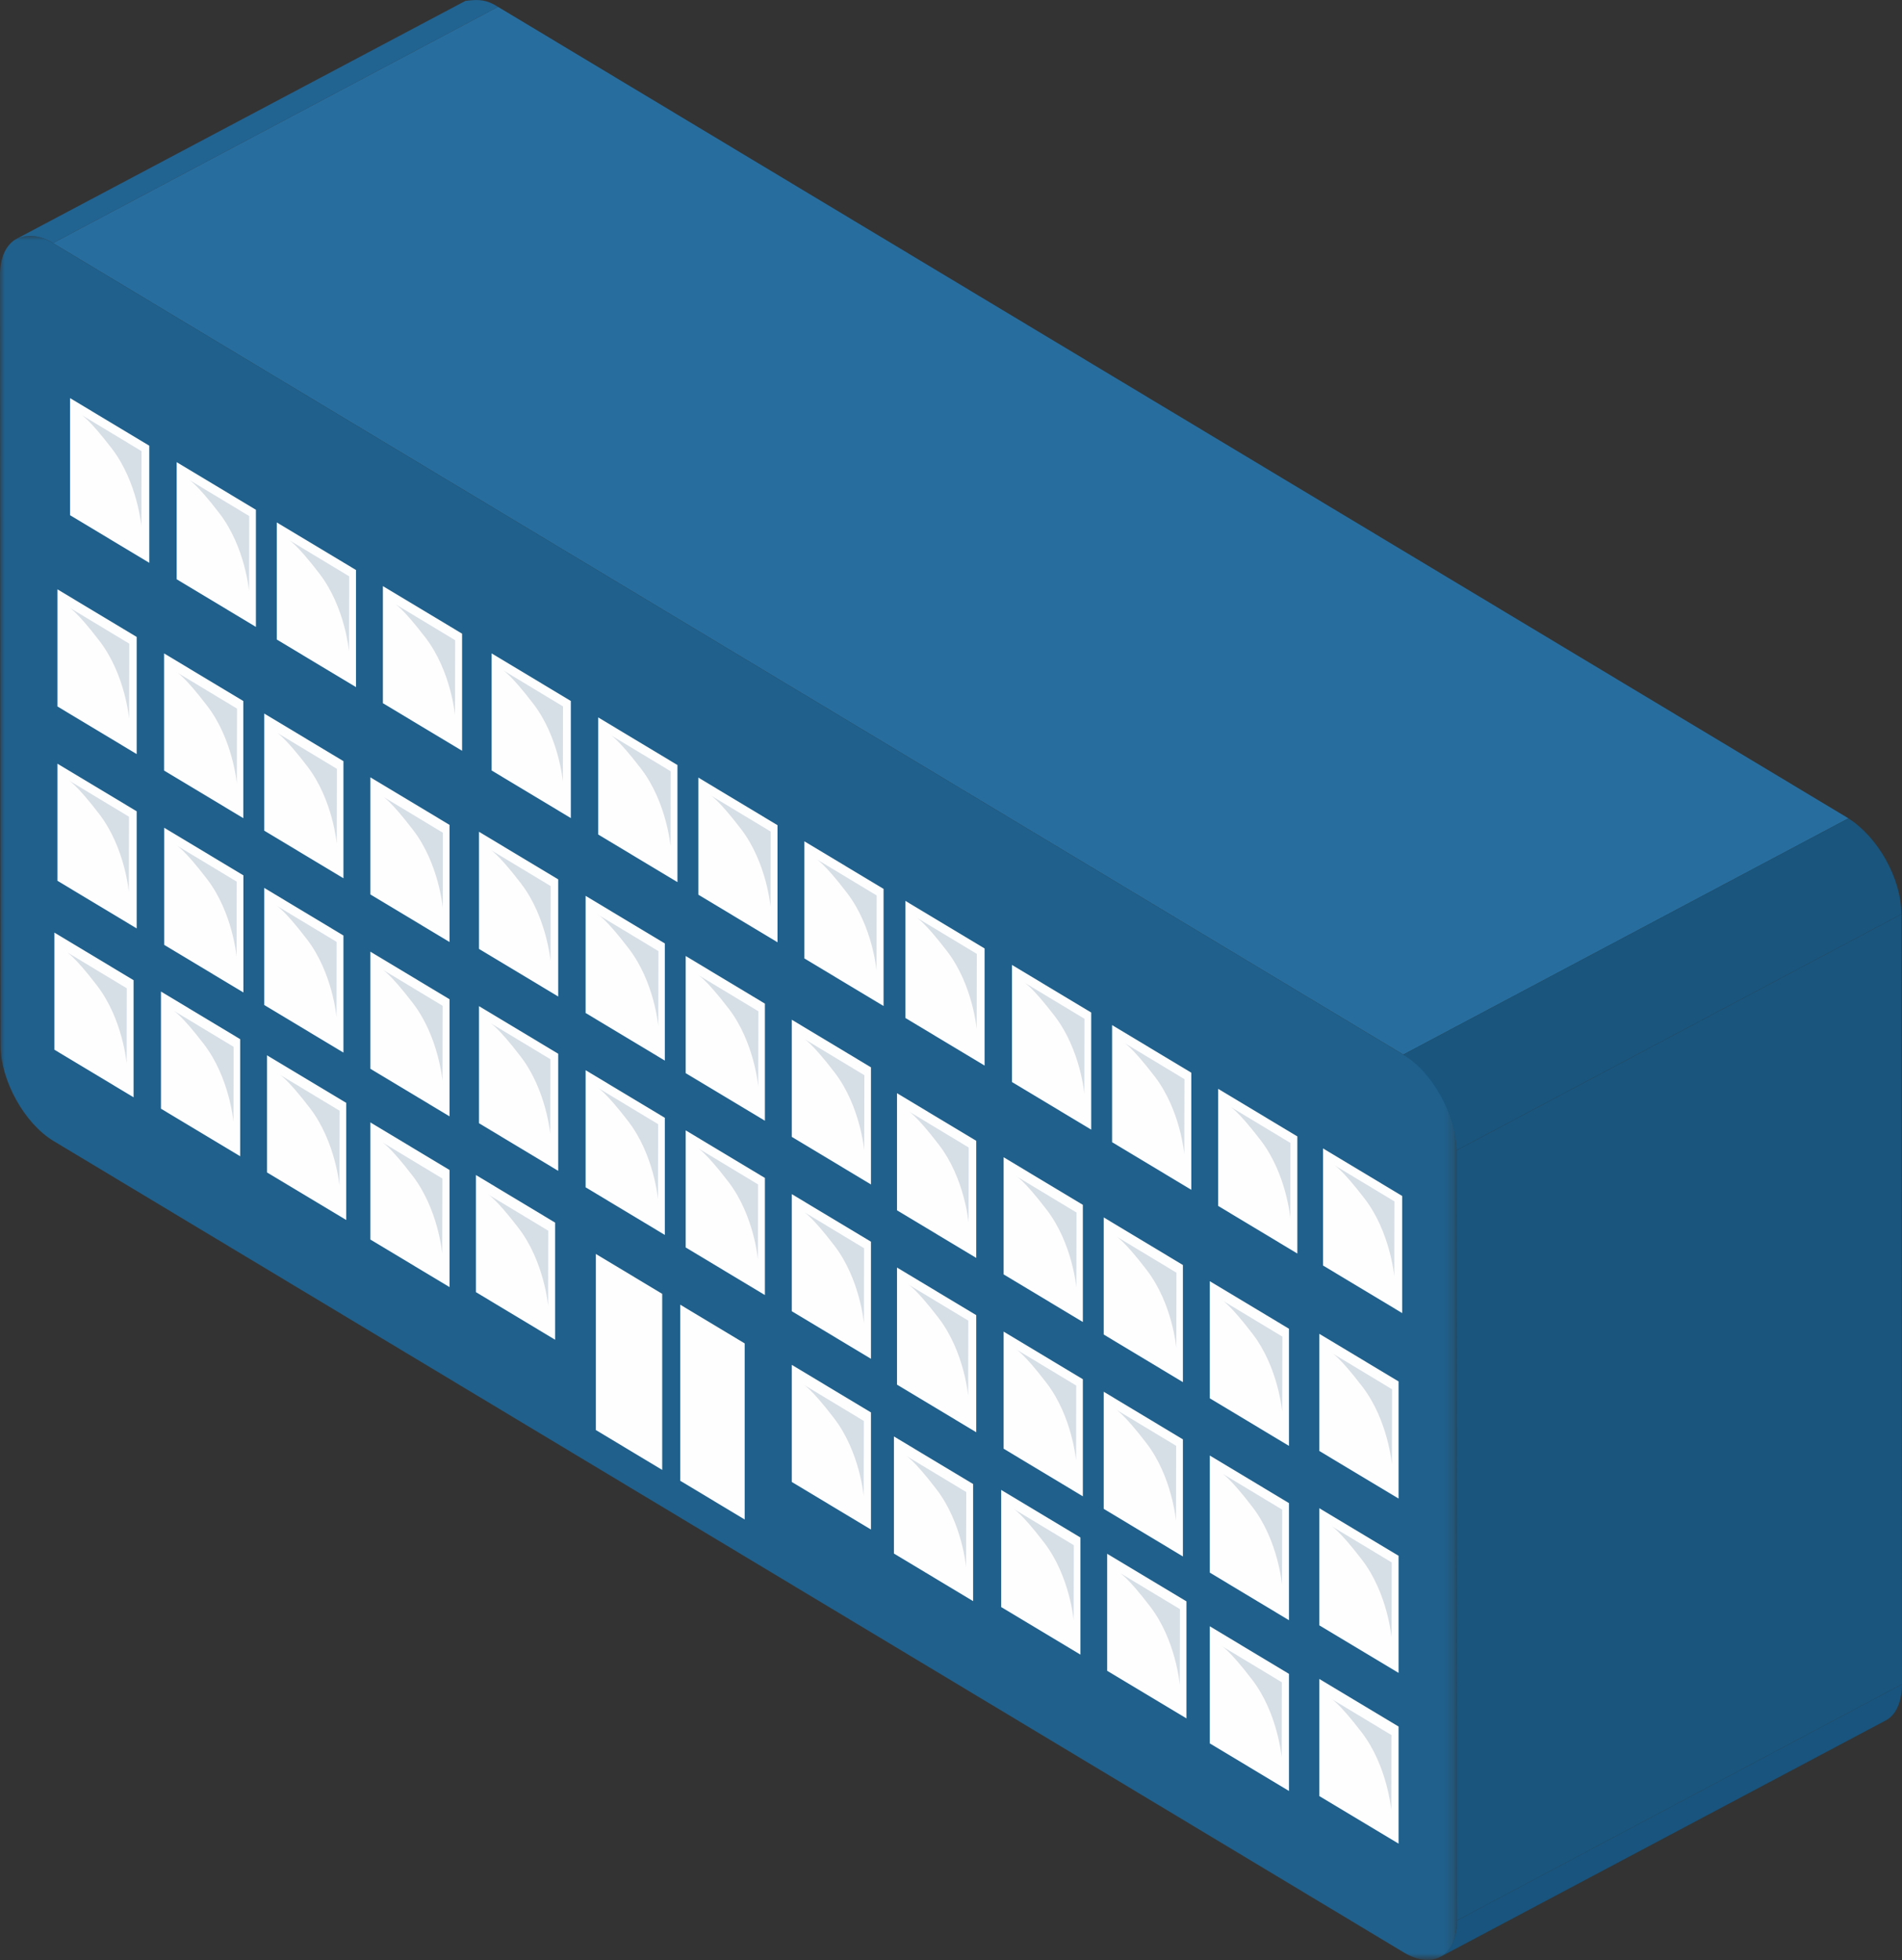 <svg xmlns="http://www.w3.org/2000/svg" viewBox="0 0 208.73 215.073">
    <rect x="0" y="0" width="208.73" height="215.073" fill="#333333" stroke="none"/>
    <style>
        <![CDATA[
        .J {
            fill: #fefefe
        }

        .K {
            fill: #d6dee6
        }
        ]]>
    </style>
    <path d="M1.84 26.193c1.46-.63 2.88-.194 3.977.486L54.657.755C53.422-.028 52.612-.1 51.075.097L1.84 26.193z"
        fill="#216391" />
    <path d="M208.73 184.806l-48.84 25.926c.018 1.83-.628 3.252-1.842 4.008l48.84-25.924c1.45-.715 1.843-2.623 1.843-4z"
        fill="#18547d" />
    <path d="M54.656.755l148.192 89.043L154 115.722 5.816 26.68z" fill="#276e9f" />
    <g fill="#19557d">
        <path d="M159.83 126.236l48.84-25.925.06 84.495-48.84 25.926z" />
        <path
            d="M202.85 89.798L154 115.722c3.223 2.066 5.82 6.83 5.82 10.514l48.84-25.924c0-3.902-2.572-8.463-5.82-10.514z" />
    </g>
    <defs>
        <filter id="A" filterUnits="userSpaceOnUse" x="0" y="25.859" width="159.889" height="189.214">
            <feColorMatrix values="1 0 0 0 0 0 1 0 0 0 0 0 1 0 0 0 0 0 1 0" />
        </filter>
    </defs>
    <mask maskUnits="userSpaceOnUse" x="0" y="25.859" width="159.889" height="189.214" id="B">
        <g filter="url(#A)">
            <path d="M0 25.86h159.89v189.214H0z" fill="#fff" />
        </g>
    </mask>
    <path
        d="M154 115.722c3.197 1.922 5.816 6.65 5.82 10.514l.06 84.496c.004 3.86-2.613 5.445-5.81 3.524L5.887 125.213C2.682 123.288.06 118.558.06 114.696L0 30.2c-.004-3.864 2.614-5.447 5.817-3.522L154 115.722z"
        mask="url(#B)" fill="#1f608c" />
    <path
        d="M95.582 129.974l-8.69-5.223v-12.853l8.69 5.222v12.854zm0 19.13l-8.69-5.22v-12.85l8.69 5.22v12.852zm0 18.736l-8.69-5.22v-12.852l8.69 5.22v12.85zm-11.64-44.86l-8.693-5.22v-12.855l8.693 5.224v12.852zm0 19.13l-8.693-5.223v-12.85l8.693 5.222v12.852zm-19.677-11.824v-12.852l8.695 5.225v12.853l-8.695-5.226zm-3.006-20.936l-8.694-5.223V91.273l8.694 5.222v12.854zm0 19.13l-8.694-5.225v-12.85l8.694 5.224v12.852zm-.34 18.533l-8.69-5.223v-12.853l8.69 5.223v12.853zm3.346-48.71l8.695 5.225v12.853l-8.695-5.224V98.302zm1.125 58.62V137.6l7.283 4.377v19.32l-7.283-4.375zm9.263 5.567v-19.323l7.07 4.248v19.323l-7.07-4.248z"
        class="J" />
    <path
        d="M88.186 113.962l6.668 4.02-.016 8.242s-.406-4.832-3.24-8.532c-2.602-3.4-3.412-3.73-3.412-3.73m-34.42-20.748l6.666 4.018-.016 8.242s-.406-4.83-3.242-8.53c-2.598-3.392-3.408-3.73-3.408-3.73m34.39 39.736l6.668 4.02-.016 8.246s-.404-4.832-3.24-8.532c-2.6-3.395-3.412-3.734-3.412-3.734m-11.6-26l6.668 4.018-.016 8.242s-.406-4.83-3.238-8.528c-2.602-3.393-3.414-3.732-3.414-3.732m-.03 19l6.666 4.02-.016 8.246s-.404-4.832-3.238-8.532c-2.6-3.394-3.412-3.734-3.412-3.734m-10.94-25.603l6.67 4.02-.016 8.242s-.4-4.832-3.244-8.532c-2.6-3.4-3.4-3.73-3.4-3.73m-.042 18.99l6.67 4.02-.016 8.246s-.408-4.832-3.242-8.534c-2.6-3.393-3.412-3.732-3.412-3.732m-11.814-7.123l6.666 4.02-.016 8.246s-.406-4.832-3.242-8.534c-2.6-3.393-3.408-3.732-3.408-3.732m34.39 39.69l6.668 4.02-.016 8.246s-.404-4.832-3.24-8.532c-2.6-3.4-3.412-3.734-3.412-3.734m-34.63-20.874l6.666 4.018-.016 8.244s-.408-4.832-3.238-8.53c-2.6-3.392-3.412-3.732-3.412-3.732"
        class="K" />
    <path
        d="M141.455 158.66l-8.69-5.22v-12.854l8.69 5.22v12.855zm0 19.13l-8.69-5.223v-12.85l8.69 5.222V177.8zm0 18.737l-8.69-5.22v-12.853l8.69 5.223v12.85zm-11.64-44.862l-8.69-5.223V133.59l8.69 5.222v12.854zm0 19.13l-8.69-5.225v-12.85l8.69 5.224v12.852zM110.14 158.97v-12.85l8.695 5.225v12.85l-8.695-5.225zm-3.006-20.934l-8.694-5.225V119.96l8.694 5.224v12.854zm0 19.128l-8.694-5.223v-12.85l8.694 5.222v12.852zm-.34 18.534l-8.692-5.223v-12.85l8.692 5.222V175.7zm3.346-48.712l8.695 5.225v12.855l-8.695-5.224v-12.856z"
        class="J" />
    <path
        d="M134.06 142.65l6.666 4.018-.016 8.242s-.404-4.83-3.24-8.53c-2.6-3.4-3.4-3.73-3.4-3.73m-34.43-20.748l6.666 4.018-.016 8.24s-.406-4.83-3.242-8.53c-2.6-3.4-3.408-3.73-3.408-3.73m34.4 39.738l6.668 4.018-.018 8.248s-.402-4.832-3.238-8.532c-2.6-3.394-3.412-3.734-3.412-3.734m-11.602-26.002l6.666 4.02-.016 8.24s-.404-4.828-3.238-8.528c-2.6-3.392-3.412-3.732-3.412-3.732m-.03 19l6.666 4.018-.016 8.248s-.406-4.834-3.238-8.532c-2.6-3.394-3.412-3.734-3.412-3.734m-10.94-25.603l6.67 4.02-.018 8.24s-.408-4.83-3.242-8.53c-2.6-3.392-3.4-3.732-3.4-3.732m-.04 18.99l6.67 4.02-.016 8.247s-.408-4.834-3.242-8.534c-2.6-3.394-3.412-3.734-3.412-3.734M99.6 140.9l6.664 4.018-.016 8.248s-.406-4.834-3.24-8.536c-2.6-3.392-3.408-3.73-3.408-3.73m34.4 39.68l6.668 4.02-.016 8.244s-.406-4.832-3.24-8.532c-2.6-3.4-3.412-3.732-3.412-3.732m-34.63-20.874l6.666 4.02-.018 8.244s-.406-4.832-3.236-8.532c-2.603-3.4-3.412-3.732-3.412-3.732"
        class="K" />
    <path
        d="M49.332 103.37l-8.69-5.222V85.296l8.69 5.22v12.854zm0 19.13l-8.69-5.222v-12.85l8.69 5.22V122.5zm0 18.736l-8.69-5.22v-12.853l8.69 5.222v12.85zm-11.64-44.86L29 91.154V78.3l8.69 5.223v12.853zm0 19.13L29 110.283v-12.85l8.69 5.223v12.852zm-19.675-11.824V90.83l8.695 5.225v12.852l-8.695-5.225zM15 82.747l-8.694-5.224V64.67L15 69.893v12.854zm0 19.13l-8.694-5.224v-12.85L15 89.025v12.852zm-.34 18.533l-8.692-5.223v-12.852l8.692 5.223V120.4zm3.346-48.71l8.695 5.225v12.854l-8.695-5.224V71.7z"
        class="J" />
    <path
        d="M41.937 87.36l6.666 4.02-.016 8.242s-.404-4.83-3.24-8.53c-2.6-3.4-3.4-3.73-3.4-3.73m-34.43-20.75l6.666 4.018-.016 8.24s-.406-4.83-3.242-8.53c-2.6-3.4-3.408-3.73-3.408-3.73m34.39 39.74l6.668 4.02-.018 8.247s-.402-4.832-3.238-8.532c-2.6-3.394-3.412-3.734-3.412-3.734m-11.6-26.003l6.666 4.02-.016 8.24s-.404-4.83-3.238-8.528c-2.6-3.392-3.412-3.732-3.412-3.732m-.03 18.99l6.666 4.02-.016 8.247s-.406-4.833-3.238-8.532c-2.6-3.394-3.412-3.734-3.412-3.734m-10.94-25.603l6.67 4.02-.018 8.24s-.408-4.83-3.242-8.53c-2.6-3.4-3.4-3.73-3.4-3.73m-.04 18.988l6.67 4.02-.016 8.246s-.408-4.833-3.242-8.534c-2.6-3.393-3.412-3.733-3.412-3.733M7.488 85.6l6.664 4.02-.016 8.247s-.406-4.833-3.24-8.535c-2.6-3.392-3.408-3.73-3.408-3.73m34.39 39.7l6.668 4.02-.016 8.245s-.406-4.832-3.24-8.532c-2.6-3.4-3.412-3.733-3.412-3.733m-34.63-20.874l6.666 4.02-.018 8.244s-.406-4.832-3.236-8.53c-2.603-3.4-3.412-3.732-3.412-3.732"
        class="K" />
    <path
        d="M153.484 202.308l-8.7-5.22v-12.85l8.7 5.22zm0-18.736l-8.7-5.22V165.5l8.7 5.22zm0-19.13l-8.7-5.223v-12.853l8.7 5.222z"
        class="J" />
    <path
        d="M146.1 148.43l6.666 4.02-.016 8.242s-.404-4.832-3.24-8.532c-2.6-3.4-3.4-3.73-3.4-3.73m-.05 19l6.668 4.02-.018 8.246s-.402-4.832-3.238-8.532c-2.6-3.394-3.412-3.734-3.412-3.734m-.03 18.943l6.668 4.02-.016 8.246s-.406-4.832-3.24-8.532c-2.6-3.4-3.412-3.734-3.412-3.734"
        class="K" />
    <path d="M109.87 163.492l8.7 5.224v12.852l-8.7-5.222m20.333 12.218l-8.7-5.222V170.5l8.7 5.22z" class="J" />
    <path
        d="M129.46 184.814s-.404-4.83-3.24-8.53c-2.6-3.4-3.4-3.73-3.4-3.73l6.666 4.02-.016 8.242m-18.294-19.276l6.666 4.02-.016 8.24s-.404-4.83-3.238-8.528c-2.6-3.392-3.412-3.732-3.412-3.732"
        class="K" />
    <path d="M17.664 108.804l8.693 5.225v12.85l-8.693-5.22m20.334 12.217l-8.7-5.223V115.8l8.7 5.222z" class="J" />
    <path
        d="M37.254 130.126s-.406-4.832-3.24-8.53c-2.602-3.4-3.412-3.73-3.412-3.73l6.668 4.02-.016 8.242M18.97 110.853l6.668 4.018-.016 8.242s-.406-4.83-3.238-8.528c-2.602-3.392-3.414-3.732-3.414-3.732"
        class="K" />
    <path
        d="M50.71 82.384l-8.69-5.22v-12.85l8.69 5.22v12.852zM39.068 75.4l-8.693-5.223v-12.85l8.693 5.222V75.4zM19.39 63.566V50.714l8.695 5.225v12.853l-8.695-5.226zm-3.006-1.805L7.69 56.536v-12.85l8.694 5.224V61.76z"
        class="J" />
    <path
        d="M43.28 66.232l6.668 4.02-.016 8.246s-.404-4.832-3.24-8.532c-2.6-3.394-3.412-3.734-3.412-3.734M31.65 59.22l6.666 4.02-.016 8.246s-.404-4.832-3.238-8.532c-2.6-3.394-3.412-3.734-3.412-3.734m-10.972-6.613l6.67 4.02-.016 8.246s-.408-4.832-3.242-8.534c-2.6-3.392-3.412-3.732-3.412-3.732M8.863 45.484l6.666 4.02-.016 8.246s-.406-4.832-3.242-8.534c-2.6-3.392-3.408-3.732-3.408-3.732"
        class="K" />
    <path
        d="M96.965 110.394l-8.69-5.222V92.32l8.69 5.22v12.852zm-11.64-6.994l-8.69-5.224v-12.85l8.69 5.223V103.4zM65.65 91.576V78.724l8.695 5.225V96.8l-8.695-5.225zm-3.006-1.806l-8.694-5.224v-12.85l8.694 5.223V89.77z"
        class="J" />
    <path
        d="M89.54 94.242l6.668 4.02-.018 8.247s-.402-4.832-3.238-8.532c-2.6-3.395-3.412-3.734-3.412-3.734M77.908 87.23l6.666 4.02-.016 8.247s-.406-4.833-3.238-8.532c-2.6-3.394-3.412-3.734-3.412-3.734m-10.972-6.615l6.67 4.02-.016 8.246s-.408-4.833-3.242-8.534c-2.602-3.393-3.412-3.733-3.412-3.733m-11.816-7.12l6.664 4.02-.016 8.247s-.406-4.833-3.24-8.535c-2.6-3.393-3.408-3.73-3.408-3.73"
        class="K" />
    <path
        d="M142.375 137.554l-8.69-5.223v-12.85l8.69 5.222v12.852zm-11.64-6.994l-8.693-5.225v-12.85l8.693 5.224v12.852zm-19.677-11.824v-12.852l8.695 5.225v12.85l-8.695-5.224zm-3.006-1.807l-8.694-5.223v-12.85l8.694 5.222v12.852z"
        class="J" />
    <path
        d="M134.947 121.402l6.668 4.018-.016 8.248s-.404-4.832-3.24-8.532c-2.6-3.394-3.412-3.734-3.412-3.734m-11.63-7.002l6.666 4.018-.016 8.248s-.404-4.834-3.238-8.532c-2.6-3.394-3.412-3.734-3.412-3.734m-10.972-6.625l6.67 4.02-.016 8.247s-.408-4.834-3.242-8.534c-2.6-3.394-3.412-3.734-3.412-3.734m-11.814-7.12l6.666 4.018-.016 8.248s-.406-4.834-3.242-8.536c-2.6-3.392-3.408-3.73-3.408-3.73"
        class="K" />
    <path d="M153.883 144.09l-8.693-5.223v-12.85l8.693 5.222z" class="J" />
    <path d="M146.36 127.814l6.666 4.018-.016 8.248s-.406-4.834-3.242-8.536c-2.6-3.392-3.408-3.73-3.408-3.73"
        class="K" />
</svg>
